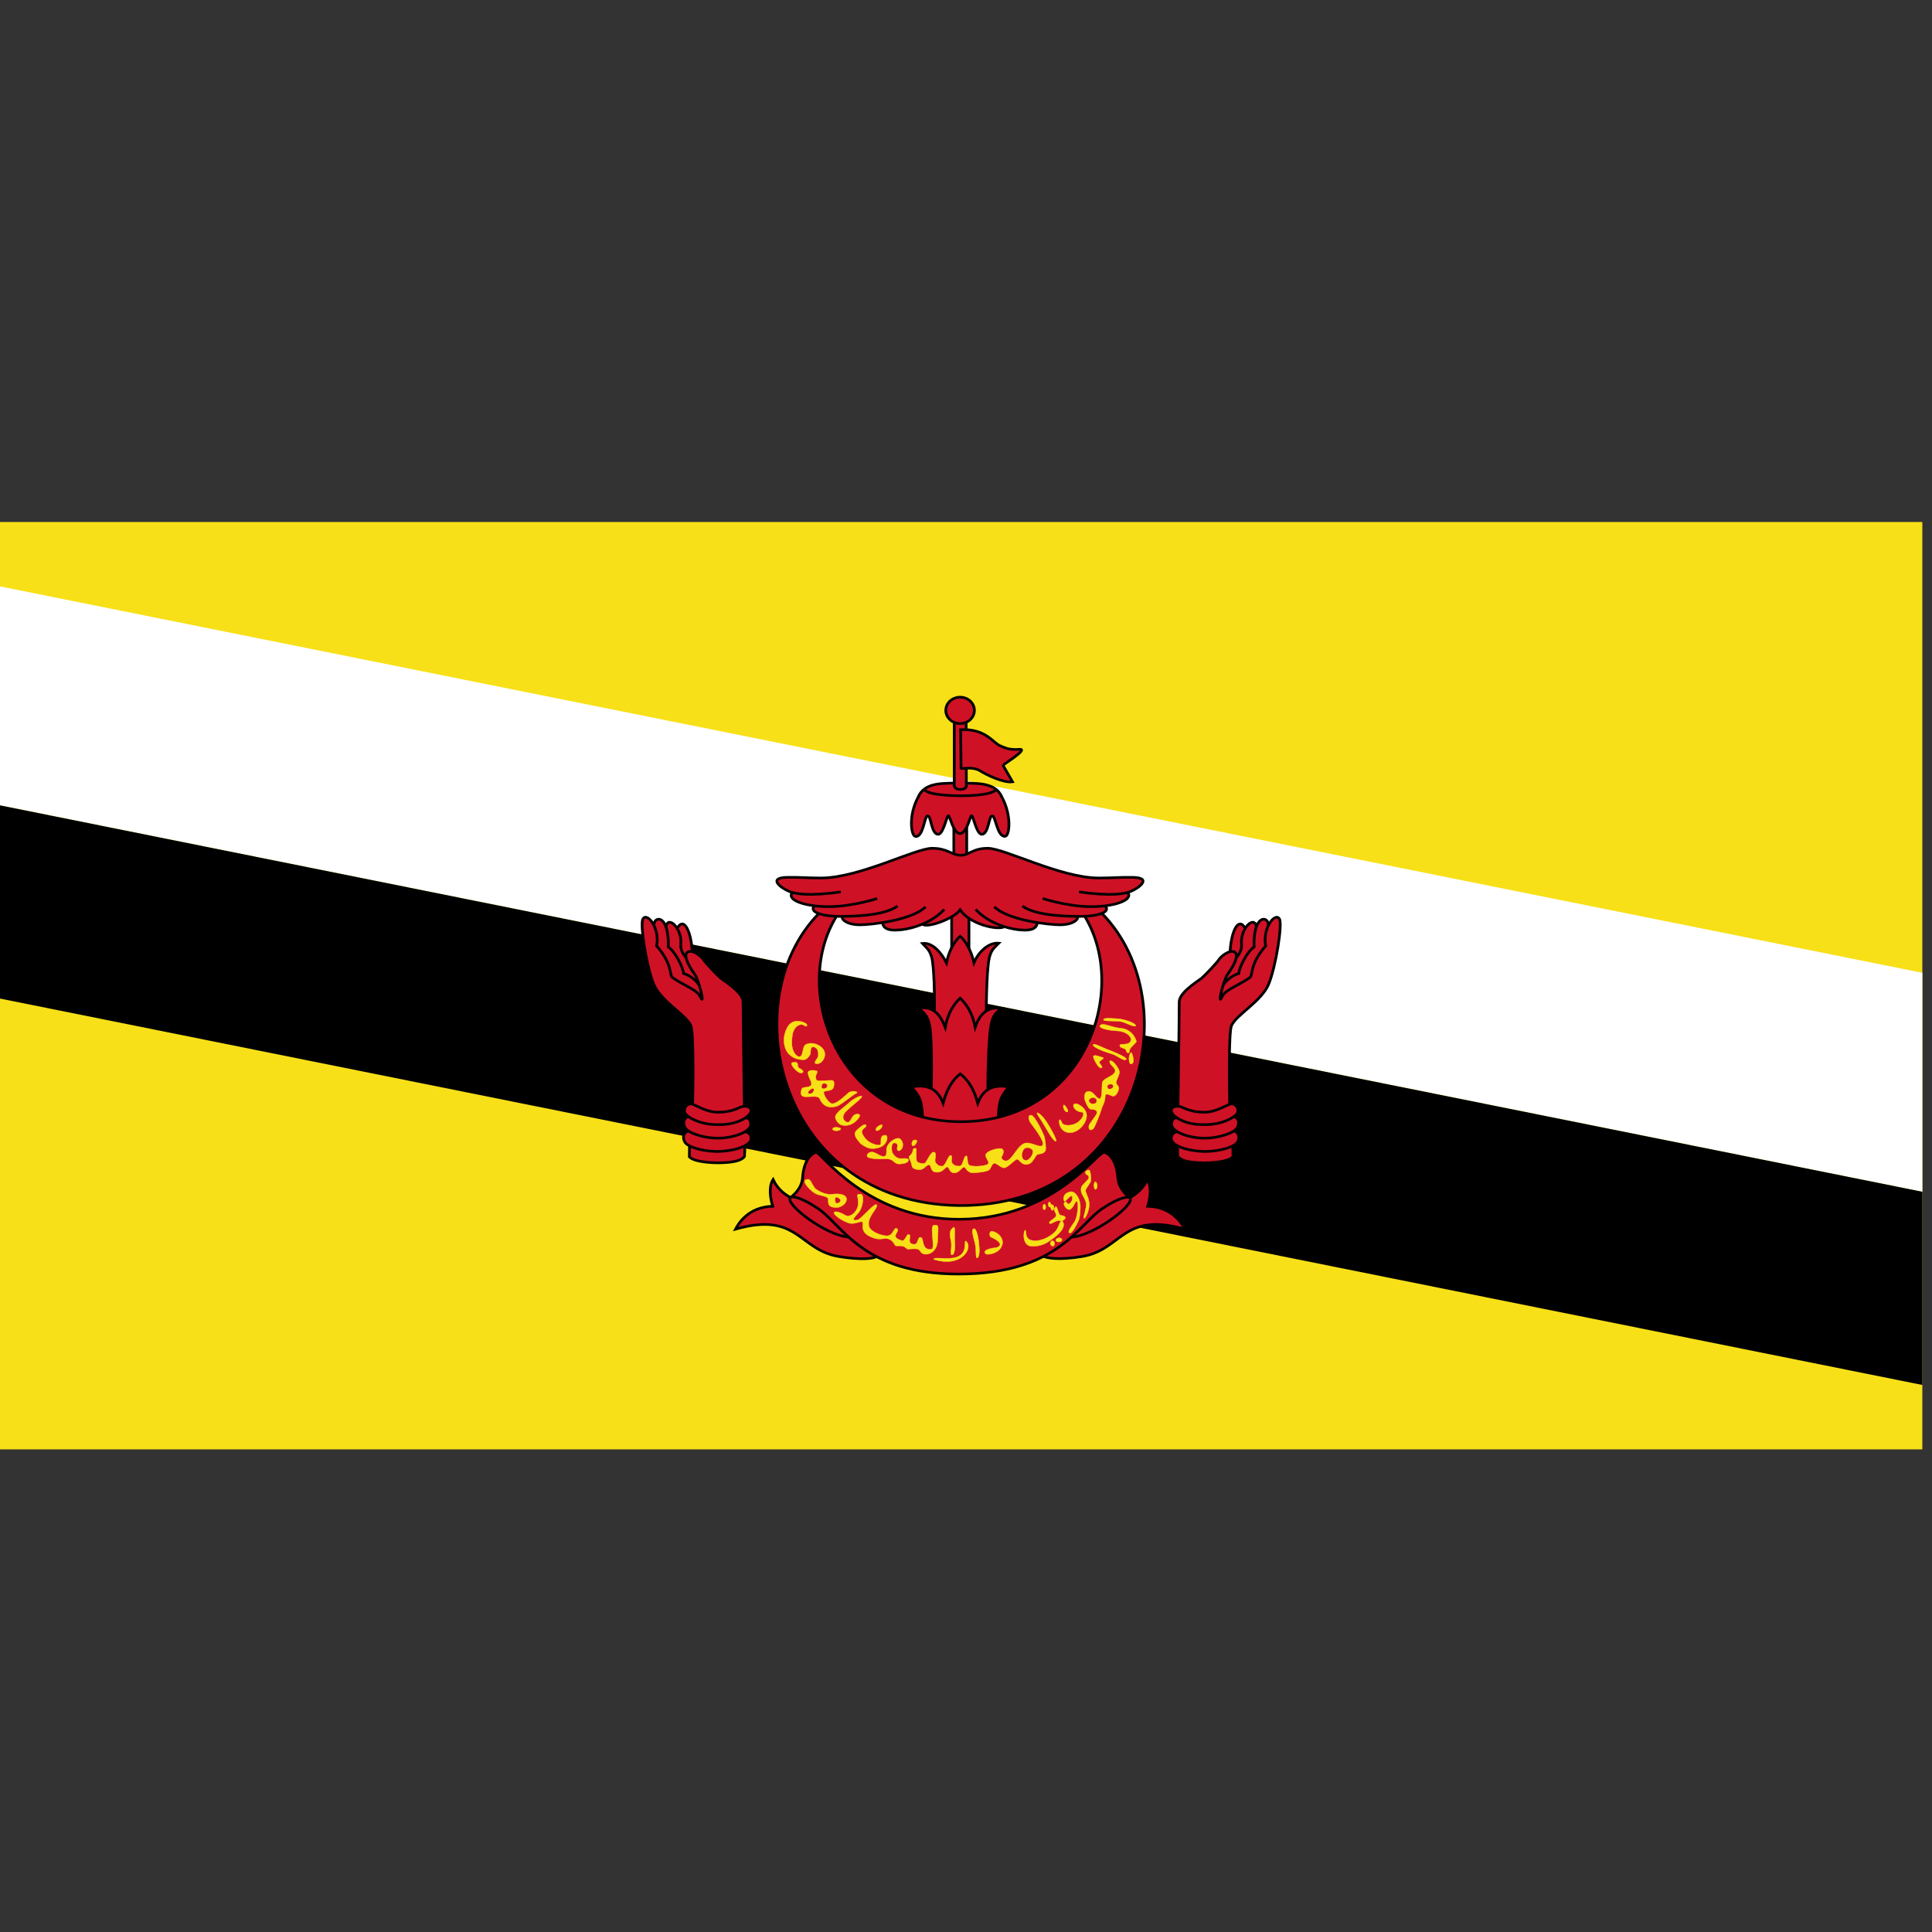 <?xml version="1.0" encoding="UTF-8" standalone="no"?>
<!-- Created with Inkscape (http://www.inkscape.org/) --><svg height="256" id="svg2" inkscape:output_extension="org.inkscape.output.svg.inkscape" inkscape:version="0.46" sodipodi:docname="flag-bn.svg" sodipodi:version="0.32" space="preserve" style="fill-rule:evenodd" version="1.0" width="256" xmlns="http://www.w3.org/2000/svg" xmlns:cc="http://creativecommons.org/ns#" xmlns:dc="http://purl.org/dc/elements/1.1/" xmlns:inkscape="http://www.inkscape.org/namespaces/inkscape" xmlns:rdf="http://www.w3.org/1999/02/22-rdf-syntax-ns#" xmlns:sodipodi="http://sodipodi.sourceforge.net/DTD/sodipodi-0.dtd" xmlns:svg="http://www.w3.org/2000/svg">
  <rect width="100%" height="100%" fill="#333333" stroke="none"/>
  <sodipodi:namedview bordercolor="#666666" borderopacity="1.0" gridtolerance="10.0" guidetolerance="10.0" id="base" inkscape:current-layer="svg2" inkscape:cx="57.670662" inkscape:cy="178.27208" inkscape:pageopacity="0.0" inkscape:pageshadow="2" inkscape:window-height="700" inkscape:window-width="804" inkscape:window-x="24" inkscape:window-y="76" inkscape:zoom="3.1055555" objecttolerance="10.0" pagecolor="#ffffff" showgrid="false"/>
  <defs id="defs4"/>
  <g id="g2465" transform="matrix(0.995,0,0,0.96,0,7.728)">
    <rect height="128" id="rect2533" style="fill:#f7e017;fill-rule:nonzero" width="256" x="2.7755576e-17" y="64"/>
    <polygon id="path2535" points="0,125.001 3600,875 3600,1300 0,550 0,125.001 " style="fill:#ffffff" transform="matrix(7.1111111e-2,0,0,7.1111111e-2,0,64)"/>
    <polygon id="path3422" points="0,550 3600,1300 3600,1675 0,925 0,550 " style="fill:#000000" transform="matrix(7.1111111e-2,0,0,7.1111111e-2,0,64)"/>
    <rect height="6.152" id="rect694" style="fill:#cf1126;stroke:#000000;stroke-width:0.364" width="2.304" x="126.733" y="117.295"/>
    <path d="M 131.343,133.533 C 131.316,129.31 131.467,125.249 131.757,124.097 C 132.048,122.944 132.479,122.705 133.013,122.133 C 131.747,122.002 130.348,123.221 129.706,124.826 C 129.298,123.015 128.535,121.787 127.864,121.171 C 127.192,121.787 126.401,123.034 126.04,124.842 C 125.379,123.495 124.219,122 122.846,122.168 C 123.334,122.749 123.779,122.965 124.076,124.091 C 124.373,125.218 124.521,129.252 124.414,133.477 M 131.343,133.533 L 131.343,133.533 L 131.343,133.533 z" id="path611" style="fill:#cf1126;stroke:#000000;stroke-width:0.364"/>
    <path d="M 131.548,144.101 C 131.519,139.033 131.713,134.706 131.99,133.331 C 132.267,131.956 132.709,131.699 133.34,131.104 C 131.959,130.947 130.643,131.369 129.872,133.725 C 129.441,131.536 128.596,130.46 127.864,129.72 C 127.132,130.46 126.269,131.573 125.876,133.744 C 125.029,131.407 123.847,130.884 122.35,131.086 C 122.973,131.737 123.462,131.981 123.766,133.329 C 124.071,134.677 124.109,138.963 123.993,144.034 M 131.548,144.101 L 131.548,144.101 L 131.548,144.101 z" id="path610" style="fill:#cf1126;stroke:#000000;stroke-width:0.364"/>
    <path d="M 132.948,146.909 C 132.901,145.729 133.063,144.145 133.331,143.533 C 133.599,142.921 133.973,142.473 134.35,141.954 C 132.732,141.721 131.086,141.84 130.213,144.215 C 129.647,142.044 128.798,140.911 127.877,140.172 C 126.957,140.911 126.157,142.044 125.592,144.215 C 124.718,141.84 123.064,141.696 121.397,141.954 C 121.774,142.473 122.162,142.921 122.445,143.533 C 122.727,144.145 122.903,145.729 122.856,146.909 M 132.948,146.909 L 132.948,146.909 L 132.948,146.909 z" id="path609" style="fill:#cf1126;stroke:#000000;stroke-width:0.364"/>
    <polygon id="path689" points="1786.28,581.594 1786.28,649.972 1810.4,649.972 1810.4,581.594 1786.28,581.594 " style="fill:#cf1126;stroke:#000000;stroke-width:5.117" transform="matrix(7.1129493e-2,0,0,7.1129493e-2,-3.2764427e-2,63.973)"/>
    <path d="M 138.938,165.329 C 139.363,165.613 141.056,165.91 144.126,165.376 C 149.485,164.437 149.44,159.147 157.788,161.601 C 157.411,160.846 156.09,158.534 152.836,158.441 C 153.166,157.355 153.402,155.751 152.789,154.759 C 152.16,156.159 151.187,156.81 150.481,157.267 C 150.263,157.15 149.002,156.118 148.865,154.564 C 148.675,151.484 147.173,150.94 147.013,151.022 C 146.049,150.995 140.242,160.18 127.807,160.24 C 115.554,160.299 109.422,151.104 108.73,151.022 C 108.57,150.94 107.068,151.484 106.878,154.564 C 106.742,156.118 105.465,157.104 105.251,157.242 C 104.548,156.804 103.583,156.159 102.954,154.759 C 102.341,155.751 102.577,157.355 102.907,158.441 C 99.653,158.534 98.333,160.846 97.955,161.601 C 106.303,159.147 106.32,164.437 111.679,165.376 C 114.749,165.91 116.34,165.66 116.765,165.377 M 138.938,165.329 L 138.938,165.329 L 138.938,165.329 z" id="path660" style="fill:#cf1126;fill-opacity:1;stroke:#000000;stroke-width:0.364"/>
    <path d="M 113.039,162.69 C 110.132,162.574 104.46,158.15 105.265,157.239 C 105.52,156.981 106.77,157.247 108.933,158.761 C 112.144,160.951 114.899,167.854 127.779,167.801 C 140.906,167.749 143.599,160.951 146.81,158.761 C 148.973,157.247 150.323,157.005 150.475,157.301 C 151.248,158.174 145.571,162.587 142.663,162.704 M 113.039,162.69 L 113.039,162.69 L 113.039,162.69 z" id="path661" style="fill:#cf1126;fill-opacity:1;stroke:#000000;stroke-width:0.364"/>
    <path d="M 109.058,118.025 C 97.572,130.133 103.751,157.943 127.623,158.344 C 151.624,158.613 158.626,130.521 146.7,117.972 M 111.384,118.44 C 105.273,128.735 111.626,146.774 127.966,146.774 C 144.441,146.774 150.48,128.605 144.429,118.38 M 111.383,118.44 L 111.383,118.44 L 111.383,118.44 z" id="path590" style="fill:#cf1126;stroke:#000000;stroke-width:0.364"/>
    <path d="M 132.149,161.895 C 132.984,162.081 133.746,162.943 133.439,163.83 C 133.099,164.887 131.841,165.144 131.366,165.067 C 130.854,164.76 131.161,164.317 132.729,164.146 C 133.751,163.771 132.82,163.079 132.047,162.748 C 131.627,162.567 131.757,161.808 132.149,161.895 L 132.149,161.895 z" id="path596" style="fill:#f7e017;stroke:#f7e017;stroke-width:0.051"/>
    <path d="M 129.559,161.622 C 129.947,161.18 130.263,162.535 130.349,163.474 C 130.462,164.391 130.474,165.522 130.104,165.578 C 129.879,165.616 130.068,164.525 129.835,163.524 C 129.531,162.365 129.4,161.816 129.559,161.622 L 129.559,161.622 z" id="path597" style="fill:#f7e017;stroke:#f7e017;stroke-width:0.051"/>
    <path d="M 128.668,163.293 C 129.642,164.239 127.991,166.977 124.378,165.783 C 124.173,165.408 125.813,165.779 126.968,165.579 C 129.167,165.231 128.224,162.874 128.668,163.293 L 128.668,163.293 z" id="path598" style="fill:#f7e017;stroke:#f7e017;stroke-width:0.051"/>
    <path d="M 126.9,161.417 C 127.289,160.975 127.062,162.374 127.143,163.314 C 127.222,164.197 127.124,165.272 126.705,165.133 C 126.478,165.023 126.85,164.031 126.617,163.099 C 126.367,161.927 126.605,161.714 126.9,161.417 L 126.9,161.417 z" id="path599" style="fill:#f7e017;stroke:#f7e017;stroke-width:0.051"/>
    <path d="M 124.419,161.042 C 125.108,161.038 124.924,161.231 124.874,163.074 C 124.821,165.139 123.078,165.37 122.663,164.803 C 122.315,164.359 122.443,164.225 120.885,164.374 C 120.537,164.198 120.55,163.825 119.412,163.92 C 119.118,163.975 119.127,163.416 118.597,163.083 C 117.671,162.529 117.363,163.49 115.598,162.473 C 115.488,162.412 114.772,161.958 114.903,161.06 C 115.039,159.926 114.005,161.199 112.869,160.704 C 112.649,160.606 111.984,160.328 111.396,159.813 C 110.567,159.099 111.435,158.955 112.556,159.682 C 113.247,160.121 114.263,159.111 114.291,158.101 C 114.353,157.031 113.821,156.75 114.645,156.777 C 115.105,156.79 114.996,158.645 114.215,159.466 C 113.169,160.597 113.875,160.379 114.248,160.322 C 114.637,160.225 116.408,158.029 116.703,158.218 C 117.164,158.53 115.323,159.934 115.735,161.262 C 115.932,161.855 117.029,162.422 117.932,162.514 C 118.994,162.691 118.997,161.248 119.428,161.521 C 120.023,161.912 118.29,162.649 120.11,163.186 C 120.512,163.306 120.745,162.282 120.983,162.326 C 121.554,162.419 120.609,163.523 121.631,163.698 C 122.343,163.816 122.148,162.668 122.589,162.738 C 123.1,162.705 122.62,164.575 124.037,164.384 C 124.634,164.306 123.7,161.046 124.419,161.042 L 124.419,161.042 z" id="path600" style="fill:#f7e017;stroke:#f7e017;stroke-width:0.051"/>
    <path d="M 111.584,158.614 C 111.994,158.526 112.697,158.145 112.726,157.53 C 112.784,156.856 111.847,156.621 110.734,156.797 C 110.149,156.885 109.153,156.504 108.567,156.006 C 107.982,155.273 107.982,154.453 107.279,154.805 C 106.752,155.039 108.011,156.387 108.626,156.709 C 109.241,157.032 110.237,157.002 110.295,157.471 C 110.354,157.94 110.061,158.672 111.584,158.614 L 111.584,158.614 z" id="path601" style="fill:#f7e017;stroke:#f7e017;stroke-width:0.051"/>
    <path d="M 136.505,161.76 C 136.279,161.869 136.096,163.917 137.374,163.961 C 138.979,164.018 139.786,163.204 140.188,162.914 C 140.856,162.407 142.06,161.392 141.502,160.517 C 141.224,160.199 141.07,161.101 140.748,161.629 C 140.311,162.404 138.814,163.322 137.667,163.197 C 136.262,163.111 136.791,161.687 136.505,161.76 L 136.505,161.76 z" id="path604" style="fill:#f7e017;stroke:#f7e017;stroke-width:0.051"/>
    <path d="M 139.804,160.812 C 139.478,160.565 140.531,160.16 140.64,159.778 C 140.749,159.396 140.174,159.035 140.494,158.617 C 140.829,158.065 140.847,159.656 141.272,159.702 C 142.451,159.825 141.61,160.586 141.165,160.439 C 140.662,160.289 140.001,160.997 139.804,160.812 L 139.804,160.812 z" id="path605" style="fill:#f7e017;stroke:#f7e017;stroke-width:0.051"/>
    <path d="M 138.892,158.401 C 138.817,158.932 139.139,159.065 139.234,158.762 C 139.348,158.192 139.025,157.927 138.892,158.401 z" id="path606" style="fill:#f7e017;stroke:#f7e017;stroke-width:0.051"/>
    <path d="M 139.746,157.851 C 139.556,157.866 139.53,158.525 139.777,158.543 C 140.043,158.564 139.92,159.014 140.144,159.008 C 140.41,159.001 140.431,158.254 140.129,158.247 C 139.849,158.24 139.915,157.854 139.746,157.851 L 139.746,157.851 z" id="path607" style="fill:#f7e017;stroke:#f7e017;stroke-width:0.051"/>
    <path d="M 141.878,157.725 C 141.652,158.01 141.225,156.625 142.664,156.427 C 143.348,156.487 143.932,157.615 143.872,158.702 C 143.849,159.104 143.831,160.011 143.61,160.454 C 143.429,160.877 142.765,162.266 142.443,162.145 C 142.121,162.024 142.527,161.442 143.067,160.635 C 143.503,159.974 143.671,158.138 143.449,157.816 C 143.228,157.494 143.005,158.622 142.543,158.863 C 142.16,159.065 141.759,158.482 141.698,158.201 C 141.651,157.866 141.955,157.661 142.161,158.058 C 142.325,158.356 142.831,157.764 142.819,157.341 C 142.832,156.657 142.379,157.199 141.878,157.725 L 141.878,157.725 z" id="path608" style="fill:#f7e017;stroke:#f7e017;stroke-width:0.051"/>
    <path d="M 144.978,154.635 C 144.797,154.897 144.173,155.481 144.053,155.722 C 143.932,155.964 143.912,156.387 144.113,156.789 C 144.314,157.192 144.737,157.836 144.656,158.42 C 144.576,159.004 144.173,160.212 144.395,160.112 C 144.616,160.011 145.159,158.823 145.039,157.917 C 144.918,157.011 144.495,156.507 144.576,156.205 C 144.656,155.904 145.159,155.34 145.26,154.957 C 145.361,154.574 145.2,153.548 145.059,153.467 C 144.918,153.387 144.415,153.568 144.576,153.91 C 144.737,154.253 145.079,154.051 144.978,154.635 L 144.978,154.635 z" id="path614" style="fill:#f7e017;stroke:#f7e017;stroke-width:0.051"/>
    <path d="M 145.808,155.104 C 145.581,155.31 145.694,156.432 146.005,156.031 C 146.287,155.641 145.988,154.921 145.808,155.104 z" id="path615" style="fill:#f7e017;stroke:#f7e017;stroke-width:0.051"/>
    <path d="M 139.892,163.433 C 139.786,163.924 140.269,164.079 140.402,163.799 C 140.561,163.273 140.077,162.994 139.892,163.433 z" id="path616" style="fill:#f7e017;stroke:#f7e017;stroke-width:0.051"/>
    <path d="M 140.632,163.017 C 140.475,163.42 141.176,163.455 141.372,163.225 C 141.608,162.793 140.907,162.657 140.632,163.017 z" id="path620" style="fill:#f7e017;stroke:#f7e017;stroke-width:0.051"/>
    <path d="M 111.496,157.208 C 111.121,157.04 111.145,157.793 111.321,157.999 C 111.496,158.204 112.518,157.678 111.496,157.208 z" id="path603" style="fill:#cf1126;stroke:#f7e017;stroke-width:0.051"/>
    <path d="M 128.035,115.837 C 124.271,116.591 121.686,118.799 122.898,119.55 C 123.64,120.045 127.125,118.685 127.861,117.531 C 129.198,119.573 132.826,120.343 133.702,119.885 M 128.035,115.837 L 128.035,115.837 L 128.035,115.837 z" id="path676" style="fill:#cf1126;stroke:#000000;stroke-width:0.364"/>
    <path d="M 108.51,114.629 C 109.135,115.595 112.372,117.925 114.701,118.096 C 117.029,118.266 122.311,119.346 123.333,118.891 C 124.355,118.436 127.252,116.447 127.99,116.788 C 128.729,117.129 133.045,119.516 134.635,119.459 C 136.225,119.402 146.505,116.504 146.845,115.936 C 147.186,115.368 144.801,113.89 143.267,113.89 C 141.734,113.89 108.51,114.686 108.51,114.629 L 108.51,114.629 z" id="path696" style="fill:#cf1126"/>
    <path d="M 117.554,119.318 C 117.573,119.898 118.019,120.318 119.089,120.329 C 120.887,120.367 123.927,119.516 125.744,117.474 M 117.554,119.318 L 117.554,119.318 L 117.554,119.318 z" id="path675" style="fill:#cf1126;stroke:#000000;stroke-width:0.364"/>
    <path d="M 112.162,118.456 C 112.068,118.943 112.873,119.58 114.446,119.599 C 116.019,119.617 121.505,118.943 123.265,117.107 M 112.162,118.456 L 112.162,118.456 L 112.162,118.456 z" id="path674" style="fill:#cf1126;stroke:#000000;stroke-width:0.364"/>
    <path d="M 108.448,116.98 C 107.605,118.067 110.289,118.456 111.899,118.437 C 113.51,118.418 117.665,118.397 119.527,117.011 M 108.448,116.98 L 108.448,116.98 L 108.448,116.98 z" id="path673" style="fill:#cf1126;stroke:#000000;stroke-width:0.364"/>
    <path d="M 105.506,115.158 C 104.701,116.225 107.407,117.163 110.702,117.088 C 113.735,117.014 116.824,115.964 116.824,115.964 M 105.506,115.158 L 105.506,115.158 L 105.506,115.158 z" id="path672" style="fill:#cf1126;stroke:#000000;stroke-width:0.364"/>
    <path d="M 138.121,119.318 C 138.102,119.898 137.656,120.318 136.585,120.329 C 134.788,120.367 131.747,119.516 129.931,117.474 M 138.121,119.318 L 138.121,119.318 L 138.121,119.318 z" id="path680" style="fill:#cf1126;stroke:#000000;stroke-width:0.364"/>
    <path d="M 143.513,118.456 C 143.607,118.943 142.801,119.58 141.229,119.599 C 139.656,119.617 134.17,118.943 132.41,117.107 M 143.513,118.456 L 143.513,118.456 L 143.513,118.456 z" id="path679" style="fill:#cf1126;stroke:#000000;stroke-width:0.364"/>
    <path d="M 147.203,117.004 C 148.046,118.09 145.385,118.456 143.775,118.437 C 142.165,118.418 138.009,118.397 136.148,117.011 M 147.203,117.004 L 147.203,117.004 L 147.203,117.004 z" id="path678" style="fill:#cf1126;stroke:#000000;stroke-width:0.364"/>
    <path d="M 150.178,115.139 C 150.983,116.207 148.269,117.163 144.973,117.088 C 141.94,117.014 138.851,115.964 138.851,115.964 M 150.178,115.139 L 150.178,115.139 L 150.178,115.139 z" id="path677" style="fill:#cf1126;stroke:#000000;stroke-width:0.364"/>
    <path d="M 111.973,115.059 C 107.787,115.664 105.859,115.356 105.024,114.956 C 103.98,114.497 102.193,113.097 104.833,113.047 C 106.582,113.012 107.463,113.146 109.452,113.136 C 114.539,113.072 121.881,109.053 124.108,109.037 C 126.175,109.022 126.724,109.978 127.903,109.997 C 129.11,110.011 129.5,109.022 131.568,109.037 C 133.794,109.053 141.137,113.072 146.223,113.136 C 148.212,113.146 149.093,113.012 150.842,113.047 C 153.482,113.097 151.695,114.497 150.652,114.956 C 149.816,115.356 147.888,115.664 143.703,115.059 M 111.973,115.059 L 111.973,115.059 L 111.973,115.059 z" id="path681" style="fill:#cf1126;stroke:#000000;stroke-width:0.364"/>
    <path d="M 127.825,100.018 C 125.856,100.117 123.145,99.78 122.275,101.977 C 120.949,104.491 121.323,107.341 121.919,107.401 C 122.985,107.518 123.086,104.555 123.541,104.55 C 124.016,104.545 124.016,107.124 124.945,107.104 C 125.638,107.084 126.073,104.511 126.291,104.531 C 126.508,104.55 126.963,107.005 127.839,107.005 C 128.774,107.005 129.17,104.55 129.388,104.531 C 129.605,104.511 130.04,107.084 130.733,107.104 C 131.663,107.124 131.662,104.545 132.137,104.55 C 132.592,104.555 132.792,107.499 133.859,107.381 C 134.454,107.321 134.749,104.491 133.423,101.977 C 132.553,99.78 129.783,100.117 127.825,100.018 L 127.825,100.018 z" id="path618" style="fill:#cf1126;stroke:#000000;stroke-width:0.364"/>
    <path d="M 123.097,100.918 C 123.626,101.807 127.751,101.786 127.984,101.786 C 128.216,101.786 131.812,101.829 132.658,100.961 M 123.097,100.918 L 123.097,100.918 L 123.097,100.918 z" id="path619" style="fill:#cf1126;stroke:#000000;stroke-width:0.364"/>
    <path d="M 127.081,91.649 L 127.081,100.412 C 127.081,100.412 127.128,100.901 127.854,100.917 C 128.58,100.933 128.69,100.507 128.69,100.443 L 128.659,91.633 M 127.081,91.649 L 127.081,91.649 L 127.081,91.649 z" id="path628" style="fill:#cf1126;stroke:#000000;stroke-width:0.364"/>
    <path d="M 127.931,92.665 C 131.23,92.495 132.214,94.442 133.145,94.866 C 134.075,95.289 134.498,95.458 135.768,95.374 C 137.037,95.289 133.568,97.49 133.568,97.575 L 134.837,99.86 C 133.652,100.029 131.409,98.935 130.522,98.336 C 129.518,97.744 128.407,98.082 127.984,97.998 L 127.931,92.665 L 127.931,92.665 z" id="path625" style="fill:#cf1126;stroke:#000000;stroke-width:0.364"/>
    <path d="M 129.76,89.998 C 129.76,91.003 128.907,91.818 127.857,91.818 C 126.806,91.818 125.953,91.003 125.953,89.998 C 125.953,88.993 126.806,88.178 127.857,88.178 C 128.907,88.178 129.76,88.993 129.76,89.998 z" id="path690" style="fill:#cf1126;stroke:#000000;stroke-width:0.364"/>
    <path d="M 107.461,133.521 C 107.21,133.872 106.993,132.947 106.129,133.596 C 105.642,134.012 105.446,134.651 105.45,135.985 C 105.453,137.116 106.104,137.871 106.481,137.796 C 107.059,137.72 106.757,136.337 107.385,136.086 C 108.29,135.658 109.572,136.312 109.799,137.142 C 110.025,137.972 109.371,138.877 108.667,138.776 C 108.265,138.626 108.894,138.047 108.944,137.796 C 108.994,137.544 109.069,136.714 108.466,136.488 C 107.863,136.262 107.964,137.092 107.938,137.318 C 107.913,137.544 107.486,138.248 107.008,138.223 C 106.531,138.198 105.772,138.201 105.023,137.393 C 104.626,136.979 104.143,135.859 104.57,134.451 C 104.998,133.043 105.727,132.917 106.129,132.892 C 106.531,132.867 107.561,133.118 107.461,133.521 L 107.461,133.521 z" id="path621" style="fill:#f7e017;stroke:#f7e017;stroke-width:0.051"/>
    <path d="M 106.43,139.38 C 106.011,139.156 106.588,138.339 105.5,138.626 C 105.063,138.748 106.154,140.009 106.631,140.06 C 107.159,140.009 107.012,139.666 106.43,139.38 L 106.43,139.38 z" id="path622" style="fill:#f7e017;stroke:#f7e017;stroke-width:0.051"/>
    <path d="M 107.587,140.059 C 107.813,141.09 108.027,141.003 108.064,141.517 C 108.083,142.175 106.958,141.895 106.808,142.196 C 106.657,142.498 106.456,143.278 107.184,143.328 C 107.913,143.378 108.96,143.098 109.17,143.605 C 109.738,145.031 110.948,144.824 111.513,144.602 C 112.151,144.346 113.653,142.992 113.996,142.875 C 114.506,142.688 113.518,142.322 112.94,142.825 C 112.79,142.976 111.533,144.259 110.879,144.284 C 110.402,144.337 109.663,143.126 109.698,142.699 C 109.748,142.398 110.848,142.647 111.005,142.02 C 111.122,141.573 111.131,141.09 110.779,141.065 C 110.427,141.039 108.768,141.266 108.718,141.014 C 108.416,140.285 109.02,139.983 108.793,139.782 C 108.542,139.682 107.612,139.531 107.587,140.059 L 107.587,140.059 z" id="path623" style="fill:#f7e017;stroke:#f7e017;stroke-width:0.051"/>
    <path d="M 113.175,144.058 C 112.643,144.615 111.243,145.507 111.243,146.138 C 111.243,146.495 111.634,147.055 111.957,147.188 C 112.439,147.378 113.179,147.331 113.742,146.894 C 114.378,146.377 114.664,145.852 114.393,145.76 C 113.43,145.484 113.406,146.812 112.944,146.852 C 112.502,146.889 111.831,146.18 112.713,145.297 C 113.595,144.415 114.813,143.532 114.771,143.28 C 114.729,143.028 113.556,143.673 113.175,144.058 L 113.175,144.058 z" id="path638" style="fill:#f7e017;stroke:#f7e017;stroke-width:0.051"/>
    <path d="M 110.886,147.756 C 110.846,148.111 111.789,148.113 111.957,147.798 C 112.083,147.567 110.928,147.399 110.886,147.756 z" id="path639" style="fill:#f7e017;stroke:#f7e017;stroke-width:0.051"/>
    <path d="M 114.06,147.988 C 113.528,148.546 114.123,149.179 114.529,149.699 C 114.754,149.976 115.271,150.246 115.594,150.379 C 116.076,150.57 117.037,150.504 117.6,150.067 C 118.237,149.55 118.287,148.641 117.9,148.637 C 116.901,148.626 117.597,149.966 117.135,150.006 C 116.693,150.043 115.456,149.764 114.854,148.488 C 114.51,147.737 115.488,147.593 115.341,147.266 C 115.192,146.915 114.441,147.603 114.06,147.988 L 114.06,147.988 z" id="path640" style="fill:#f7e017;stroke:#f7e017;stroke-width:0.051"/>
    <path d="M 116.653,147.939 C 116.86,148.23 117.564,147.604 117.48,147.256 C 117.42,147 116.447,147.644 116.653,147.939 z" id="path641" style="fill:#f7e017;stroke:#f7e017;stroke-width:0.051"/>
    <path d="M 118.061,150.592 C 118.032,151.001 118.153,151.553 117.673,151.571 C 117.193,151.59 116.583,150.943 116.103,150.961 C 115.623,150.98 115.419,151.349 115.475,151.553 C 115.53,151.756 116.361,151.996 117.784,151.904 C 119.206,151.811 118.892,152.68 119.889,152.606 C 120.887,152.532 121.034,152.2 120.961,151.978 C 120.887,151.756 120.037,151.904 119.723,151.848 C 119.409,151.793 118.855,151.294 118.781,150.869 C 118.707,150.444 118.707,149.711 119.077,149.705 C 119.76,149.693 119.444,150.326 119.47,150.548 C 119.493,150.745 119.717,150.949 120.018,150.592 C 120.419,150.118 120.203,149.372 119.815,149.113 C 119.428,148.855 118.133,149.597 118.061,150.592 L 118.061,150.592 z" id="path642" style="fill:#f7e017;stroke:#f7e017;stroke-width:0.051"/>
    <path d="M 121.589,150.666 C 121.516,151.398 120.992,151.452 121.053,151.719 C 121.129,152.026 121.319,152.122 121.441,152.883 C 121.51,153.258 121.977,153.417 122.568,153.382 C 123.051,153.369 123.381,152.714 123.694,152.735 C 124.137,152.759 123.768,153.762 124.803,153.752 C 125.634,153.744 125.837,153.031 126.132,153.013 C 126.428,152.994 126.391,153.844 127.075,153.844 C 127.758,153.844 128.053,153.068 128.367,153.05 C 128.7,153.068 128.7,153.881 129.716,153.826 C 130.732,153.77 131.489,153.623 131.729,153.419 C 131.969,153.216 132.08,152.551 132.412,152.514 C 132.745,152.477 133.262,153.142 133.724,153.142 C 134.186,153.142 135.146,151.978 135.441,151.959 C 135.737,151.941 135.977,152.68 136.642,152.68 C 137.677,152.661 137.797,151.316 138.279,151.252 C 139.147,151.168 139.182,150.814 139.228,150.721 C 139.32,150.462 139.221,149.249 139.024,148.695 C 138.928,148.403 137.824,145.935 137.326,145.879 C 136.827,145.824 136.975,146.544 137.27,146.97 C 137.566,147.395 139.08,149.372 138.877,149.945 C 138.674,150.518 137.603,149.705 136.753,149.705 C 135.571,149.705 134.853,152.096 134.019,152.181 C 133.653,152.22 133.262,151.867 133.391,151.608 C 133.632,151.239 133.908,150.351 132.985,150.481 C 132.062,150.61 131.12,151.035 131.267,151.534 C 131.415,152.033 131.969,152.532 131.36,152.735 C 130.75,152.939 129.697,152.994 129.18,152.828 C 128.663,152.661 128.977,151.497 128.663,151.497 C 128.312,151.497 128.294,152.865 127.795,152.902 C 127.296,152.939 126.853,152.735 126.742,152.347 C 126.631,151.959 126.927,151.479 126.594,151.423 C 126.262,151.368 125.929,152.957 125.431,152.92 C 124.932,152.883 124.913,152.772 124.618,152.458 C 124.322,152.144 124.876,151.072 124.378,150.98 C 123.879,150.887 123.38,152.569 123.048,152.551 C 122.715,152.532 122.217,152.514 122.069,152.181 C 121.995,152.015 122.016,150.974 122.032,150.552 C 122.023,150.353 121.552,150.44 121.589,150.666 L 121.589,150.666 z" id="path643" style="fill:#f7e017;stroke:#f7e017;stroke-width:0.051"/>
    <path d="M 138.378,146.138 C 139.288,147.516 140.108,149.381 140.613,149.483 C 140.949,149.532 139.56,146.988 139.099,146.415 C 138.711,145.824 137.595,144.936 138.378,146.138 L 138.378,146.138 z" id="path644" style="fill:#f7e017;stroke:#f7e017;stroke-width:0.051"/>
    <path d="M 121.504,149.495 C 121.368,149.829 121.417,150.152 121.65,150.104 C 121.882,150.057 122.183,149.495 122.106,149.387 C 122.028,149.28 121.688,149.184 121.504,149.495 L 121.504,149.495 z" id="path645" style="fill:#f7e017;stroke:#f7e017;stroke-width:0.051"/>
    <path d="M 141.052,146.749 C 141.049,147.497 141.578,148.342 142.562,148.289 C 143.547,148.236 144.627,147.146 144.707,146.028 C 144.786,144.91 143.407,144.089 143.061,144.329 C 142.715,144.568 143.191,145.402 144.075,145.454 C 144.453,145.477 144.329,146.217 143.604,146.803 C 142.844,147.404 141.72,147.392 141.444,146.978 C 141.232,146.392 141.038,146.388 141.052,146.749 L 141.052,146.749 z" id="path646" style="fill:#f7e017;stroke:#f7e017;stroke-width:0.051"/>
    <path d="M 141.645,144.483 C 141.501,144.779 141.801,145.462 142.127,145.431 C 142.457,145.399 141.751,144.287 141.645,144.483 z" id="path647" style="fill:#f7e017;stroke:#f7e017;stroke-width:0.051"/>
    <path d="M 144.536,143.955 C 144.727,144.398 144.955,145.074 145.359,145.074 C 145.763,145.074 146.09,145.183 146.09,145.525 C 146.09,145.867 145.036,147.006 145.002,147.391 C 144.943,148.047 145.422,148.013 145.655,147.655 C 145.888,147.298 146.518,145.616 146.649,145.152 C 146.706,144.785 147.159,144.096 147.178,143.379 C 147.149,142.571 147.892,143.224 148.25,143.255 C 148.577,143.269 148.934,142.664 148.98,142.229 C 149.027,141.793 148.638,141.716 148.638,141.327 C 148.638,141.109 149.054,140.409 149.073,139.943 C 149.12,139.53 148.265,138.342 147.908,138.357 C 147.613,138.373 147.861,138.808 148.032,138.995 C 148.203,139.181 148.638,139.57 148.483,139.912 C 148.203,140.581 146.836,140.752 146.774,141.467 C 146.711,141.98 146.836,143.597 146.416,143.597 C 145.996,143.597 145.653,142.587 145.002,142.586 C 144.272,142.567 144.384,143.617 144.536,143.955 L 144.536,143.955 z" id="path648" style="fill:#f7e017;stroke:#f7e017;stroke-width:0.051"/>
    <path d="M 145.608,137.813 C 145.628,138.101 146.229,139.352 146.587,139.352 C 147.1,139.352 146.353,138.761 146.4,138.543 C 146.447,138.326 147.181,137.998 146.882,137.922 C 146.346,137.757 145.581,137.432 145.608,137.813 L 145.608,137.813 z" id="path651" style="fill:#f7e017;stroke:#f7e017;stroke-width:0.051"/>
    <path d="M 145.561,136.196 C 145.67,136.6 147.333,137.206 148.048,137.409 C 148.763,137.611 149.633,138.466 149.959,138.186 C 150.286,137.906 147.768,136.911 147.395,136.771 C 147.022,136.631 145.484,135.792 145.561,136.196 L 145.561,136.196 z" id="path652" style="fill:#f7e017;stroke:#f7e017;stroke-width:0.051"/>
    <path d="M 150.581,138.808 C 151.203,138.823 150.861,137.595 150.705,137.299 C 150.55,137.004 150.317,137.859 150.348,138.108 C 150.379,138.357 150.395,138.792 150.581,138.808 L 150.581,138.808 z" id="path718" style="fill:#f7e017;stroke:#f7e017;stroke-width:0.051"/>
    <path d="M 146.96,132.697 C 146.955,132.976 148.677,132.778 149.477,132.993 C 149.823,133.09 151,133.724 151.218,133.568 C 151.466,133.241 149.617,132.542 148.56,132.542 C 148.218,132.547 146.966,132.369 146.96,132.697 L 146.96,132.697 z" id="path655" style="fill:#f7e017;stroke:#f7e017;stroke-width:0.051"/>
    <path d="M 146.509,133.49 C 146.201,133.821 147.548,134.19 148.747,134.237 C 149.941,134.283 150.715,135.001 150.612,135.527 C 150.441,136.414 148.949,135.838 149.135,136.32 C 149.244,136.693 149.9,136.556 149.974,136.958 C 150.026,137.362 150.447,137.433 150.424,136.935 C 150.422,136.538 151.35,135.885 151.326,135.698 C 151.28,135.325 150.72,134.019 149.291,133.879 C 147.861,133.739 146.902,133.05 146.509,133.49 L 146.509,133.49 z" id="path720" style="fill:#f7e017;stroke:#f7e017;stroke-width:0.051"/>
    <path d="M 108.297,142.21 C 108.106,142.099 107.422,142.714 107.668,142.851 C 108.133,143.114 108.589,142.373 108.297,142.21 z" id="path629" style="fill:#cf1126;stroke:#f7e017;stroke-width:0.015"/>
    <path d="M 109.766,141.48 C 109.434,141.439 109.274,142.143 109.551,142.185 C 110.256,142.283 110.395,141.556 109.766,141.48 z" id="path634" style="fill:#cf1126;stroke:#f7e017;stroke-width:0.015"/>
    <path d="M 145.53,143.457 C 145.373,143.456 144.878,143.675 145.049,144.017 C 145.22,144.359 145.71,144.367 145.934,144.172 C 146.134,143.983 146.089,143.46 145.53,143.457 L 145.53,143.457 z" id="path649" style="fill:#cf1126;stroke:#f7e017;stroke-width:0.015"/>
    <path d="M 147.473,141.964 C 147.523,142.341 147.798,142.28 148.016,142.198 C 148.265,142.089 148.338,141.76 148.094,141.638 C 147.84,141.511 147.421,141.696 147.473,141.964 L 147.473,141.964 z" id="path650" style="fill:#cf1126;stroke:#f7e017;stroke-width:0.015"/>
    <path d="M 136.242,150.759 C 135.907,151.499 136.196,152.222 136.73,152.083 C 137.264,151.944 137.798,150.921 137.403,150.596 C 137.008,150.271 136.464,150.267 136.242,150.759 L 136.242,150.759 z" id="path657" style="fill:#cf1126;stroke:#f7e017;stroke-width:0.015"/>
    <path d="M 91.184,120.062 C 89.938,119.949 87.107,119.382 86.994,119.949 C 86.88,120.515 88.523,127.145 89.372,127.995 C 90.222,128.845 94.186,130.658 94.582,130.431 C 94.979,130.205 93.789,126.068 93.336,125.332 C 92.883,124.595 91.524,121.932 91.637,121.819 C 91.751,121.705 91.128,120.062 91.184,120.062 L 91.184,120.062 z" id="path697" style="fill:#cf1126"/>
    <path d="M 88.691,119.836 C 88.995,118.241 90.848,120.15 90.665,122.228 C 90.575,122.933 90.969,123.71 91.348,124.089 M 88.691,119.836 L 88.691,119.836 L 88.691,119.836 z" id="path632" style="fill:#cf1126;stroke:#000000;stroke-width:0.364"/>
    <path d="M 90.285,119.912 L 90.216,120.005 C 91.145,118.431 92.044,120.672 92.183,123.254 M 90.285,119.912 L 90.285,119.912 L 90.285,119.912 z" id="path633" style="fill:#cf1126;stroke:#000000;stroke-width:0.364"/>
    <path d="M 87.087,119.667 C 87.034,118.378 89.126,118.008 88.997,122.667 C 89.909,123.258 90.983,125.513 91.036,126.319 C 91.721,126.48 92.861,127.323 93.139,128.021 M 87.087,119.667 L 87.087,119.667 L 87.087,119.667 z" id="path631" style="fill:#cf1126;stroke:#000000;stroke-width:0.364"/>
    <path d="M 92.22,145.485 C 92.318,141.937 92.374,134.34 92.003,133.516 C 91.35,131.99 88.065,130.222 87.064,127.823 C 86.062,125.286 85.208,119.498 85.615,118.8 C 86.147,117.795 87.923,120.036 87.44,122.506 C 89.587,125.03 89.136,126.534 89.533,126.856 C 90.857,127.877 92.879,128.575 93.237,129.488 C 93.973,131.121 93.076,127.178 92.486,126.373 C 91.895,125.567 90.875,123.795 91.573,123.365 C 92.271,122.936 93.505,124.064 93.666,124.386 C 93.828,124.708 95.492,126.534 95.975,126.964 C 96.833,127.608 99.003,129.049 98.959,130.284 C 98.957,132.28 99.134,145.416 99.134,145.416 M 92.22,145.485 L 92.22,145.485 L 92.22,145.485 z" id="path630" style="fill:#cf1126;stroke:#000000;stroke-width:0.364"/>
    <path d="M 91.82,150.162 C 91.82,150.162 91.806,151.59 91.806,151.617 C 92.425,152.371 95.011,152.455 95.589,152.452 C 96.156,152.436 98.588,152.479 99.154,151.55 C 99.167,151.523 99.189,150.337 99.189,150.011 M 91.82,150.162 L 91.82,150.162 L 91.82,150.162 z" id="path581" style="fill:#cf1126;stroke:#000000;stroke-width:0.364"/>
    <path d="M 91.704,148.052 C 90.988,148.212 90.8,149.087 91.306,149.724 C 91.715,150.241 93.414,150.839 95.364,150.879 C 97.313,150.918 99.9,150.242 100.019,149.167 C 100.059,148.092 99.05,148.158 99.169,148.198 M 91.704,148.052 L 91.704,148.052 L 91.704,148.052 z" id="path637" style="fill:#cf1126;stroke:#000000;stroke-width:0.364"/>
    <path d="M 91.704,146.075 C 90.988,146.234 90.854,147.137 91.359,147.774 C 91.769,148.291 93.494,149.008 95.443,149.048 C 97.393,149.087 99.86,148.291 99.979,147.217 C 100.019,146.142 99.277,146.234 99.223,146.261 M 91.704,146.075 L 91.704,146.075 L 91.704,146.075 z" id="path636" style="fill:#cf1126;stroke:#000000;stroke-width:0.364"/>
    <path d="M 95.762,147.177 C 98.348,147.217 100.019,145.943 100.019,145.266 C 100.019,144.59 99.183,144.55 98.666,144.749 C 98.149,144.948 97.353,145.453 95.682,145.465 C 93.971,145.517 92.459,144.271 91.942,144.311 C 91.425,144.351 91.02,144.912 91.186,145.505 C 91.391,146.093 93.215,147.256 95.762,147.177 L 95.762,147.177 z" id="path635" style="fill:#cf1126;stroke:#000000;stroke-width:0.364"/>
    <path d="M 164.816,120.062 C 166.062,119.949 168.894,119.382 169.007,119.949 C 169.12,120.515 167.478,127.145 166.628,127.995 C 165.779,128.845 161.815,130.658 161.418,130.431 C 161.022,130.205 162.211,126.068 162.664,125.332 C 163.117,124.595 164.476,121.932 164.363,121.819 C 164.25,121.705 164.873,120.062 164.816,120.062 L 164.816,120.062 z" id="path869" style="fill:#cf1126"/>
    <path d="M 167.309,119.836 C 167.006,118.241 165.152,120.15 165.336,122.228 C 165.426,122.933 165.032,123.71 164.652,124.089 M 167.309,119.836 L 167.309,119.836 L 167.309,119.836 z" id="path870" style="fill:#cf1126;stroke:#000000;stroke-width:0.364"/>
    <path d="M 165.715,119.912 L 165.785,120.005 C 164.855,118.431 163.956,120.672 163.817,123.254 M 165.715,119.912 L 165.715,119.912 L 165.715,119.912 z" id="path871" style="fill:#cf1126;stroke:#000000;stroke-width:0.364"/>
    <path d="M 168.913,119.667 C 168.966,118.378 166.874,118.008 167.003,122.667 C 166.091,123.258 165.017,125.513 164.964,126.319 C 164.279,126.48 163.139,127.323 162.861,128.021 M 168.913,119.667 L 168.913,119.667 L 168.913,119.667 z" id="path872" style="fill:#cf1126;stroke:#000000;stroke-width:0.364"/>
    <path d="M 163.78,145.485 C 163.682,141.937 163.626,134.34 163.998,133.516 C 164.65,131.99 167.935,130.222 168.936,127.823 C 169.938,125.286 170.792,119.498 170.385,118.8 C 169.853,117.795 168.077,120.036 168.56,122.506 C 166.413,125.03 166.864,126.534 166.467,126.856 C 165.142,127.877 163.121,128.575 162.763,129.488 C 162.027,131.121 162.924,127.178 163.514,126.373 C 164.105,125.567 165.125,123.795 164.427,123.365 C 163.729,122.936 162.495,124.064 162.334,124.386 C 162.173,124.708 160.508,126.534 160.025,126.964 C 159.167,127.608 156.997,129.049 157.041,130.284 C 157.043,132.28 156.866,145.416 156.866,145.416 M 163.78,145.485 L 163.78,145.485 L 163.78,145.485 z" id="path873" style="fill:#cf1126;stroke:#000000;stroke-width:0.364"/>
    <path d="M 164.181,150.162 C 164.181,150.162 164.195,151.59 164.195,151.617 C 163.575,152.371 160.99,152.455 160.411,152.452 C 159.845,152.436 157.413,152.479 156.847,151.55 C 156.834,151.523 156.812,150.337 156.812,150.011 M 164.181,150.162 L 164.181,150.162 L 164.181,150.162 z" id="path874" style="fill:#cf1126;stroke:#000000;stroke-width:0.364"/>
    <path d="M 164.297,148.052 C 165.013,148.212 165.2,149.087 164.695,149.724 C 164.285,150.241 162.586,150.839 160.637,150.879 C 158.687,150.918 156.101,150.242 155.982,149.167 C 155.942,148.092 156.951,148.158 156.831,148.198 M 164.297,148.052 L 164.297,148.052 L 164.297,148.052 z" id="path876" style="fill:#cf1126;stroke:#000000;stroke-width:0.364"/>
    <path d="M 164.297,146.075 C 165.013,146.234 165.147,147.137 164.642,147.774 C 164.232,148.291 162.507,149.008 160.557,149.048 C 158.608,149.087 156.141,148.291 156.022,147.217 C 155.982,146.142 156.724,146.234 156.778,146.261 M 164.297,146.075 L 164.297,146.075 L 164.297,146.075 z" id="path877" style="fill:#cf1126;stroke:#000000;stroke-width:0.364"/>
    <path d="M 160.239,147.177 C 157.653,147.217 155.982,145.943 155.982,145.266 C 155.982,144.59 156.817,144.55 157.335,144.749 C 157.852,144.948 158.648,145.453 160.319,145.465 C 162.029,145.517 163.541,144.271 164.058,144.311 C 164.576,144.351 164.981,144.912 164.814,145.505 C 164.61,146.093 162.785,147.256 160.239,147.177 L 160.239,147.177 z" id="path878" style="fill:#cf1126;stroke:#000000;stroke-width:0.364"/>
  </g>
</svg>
